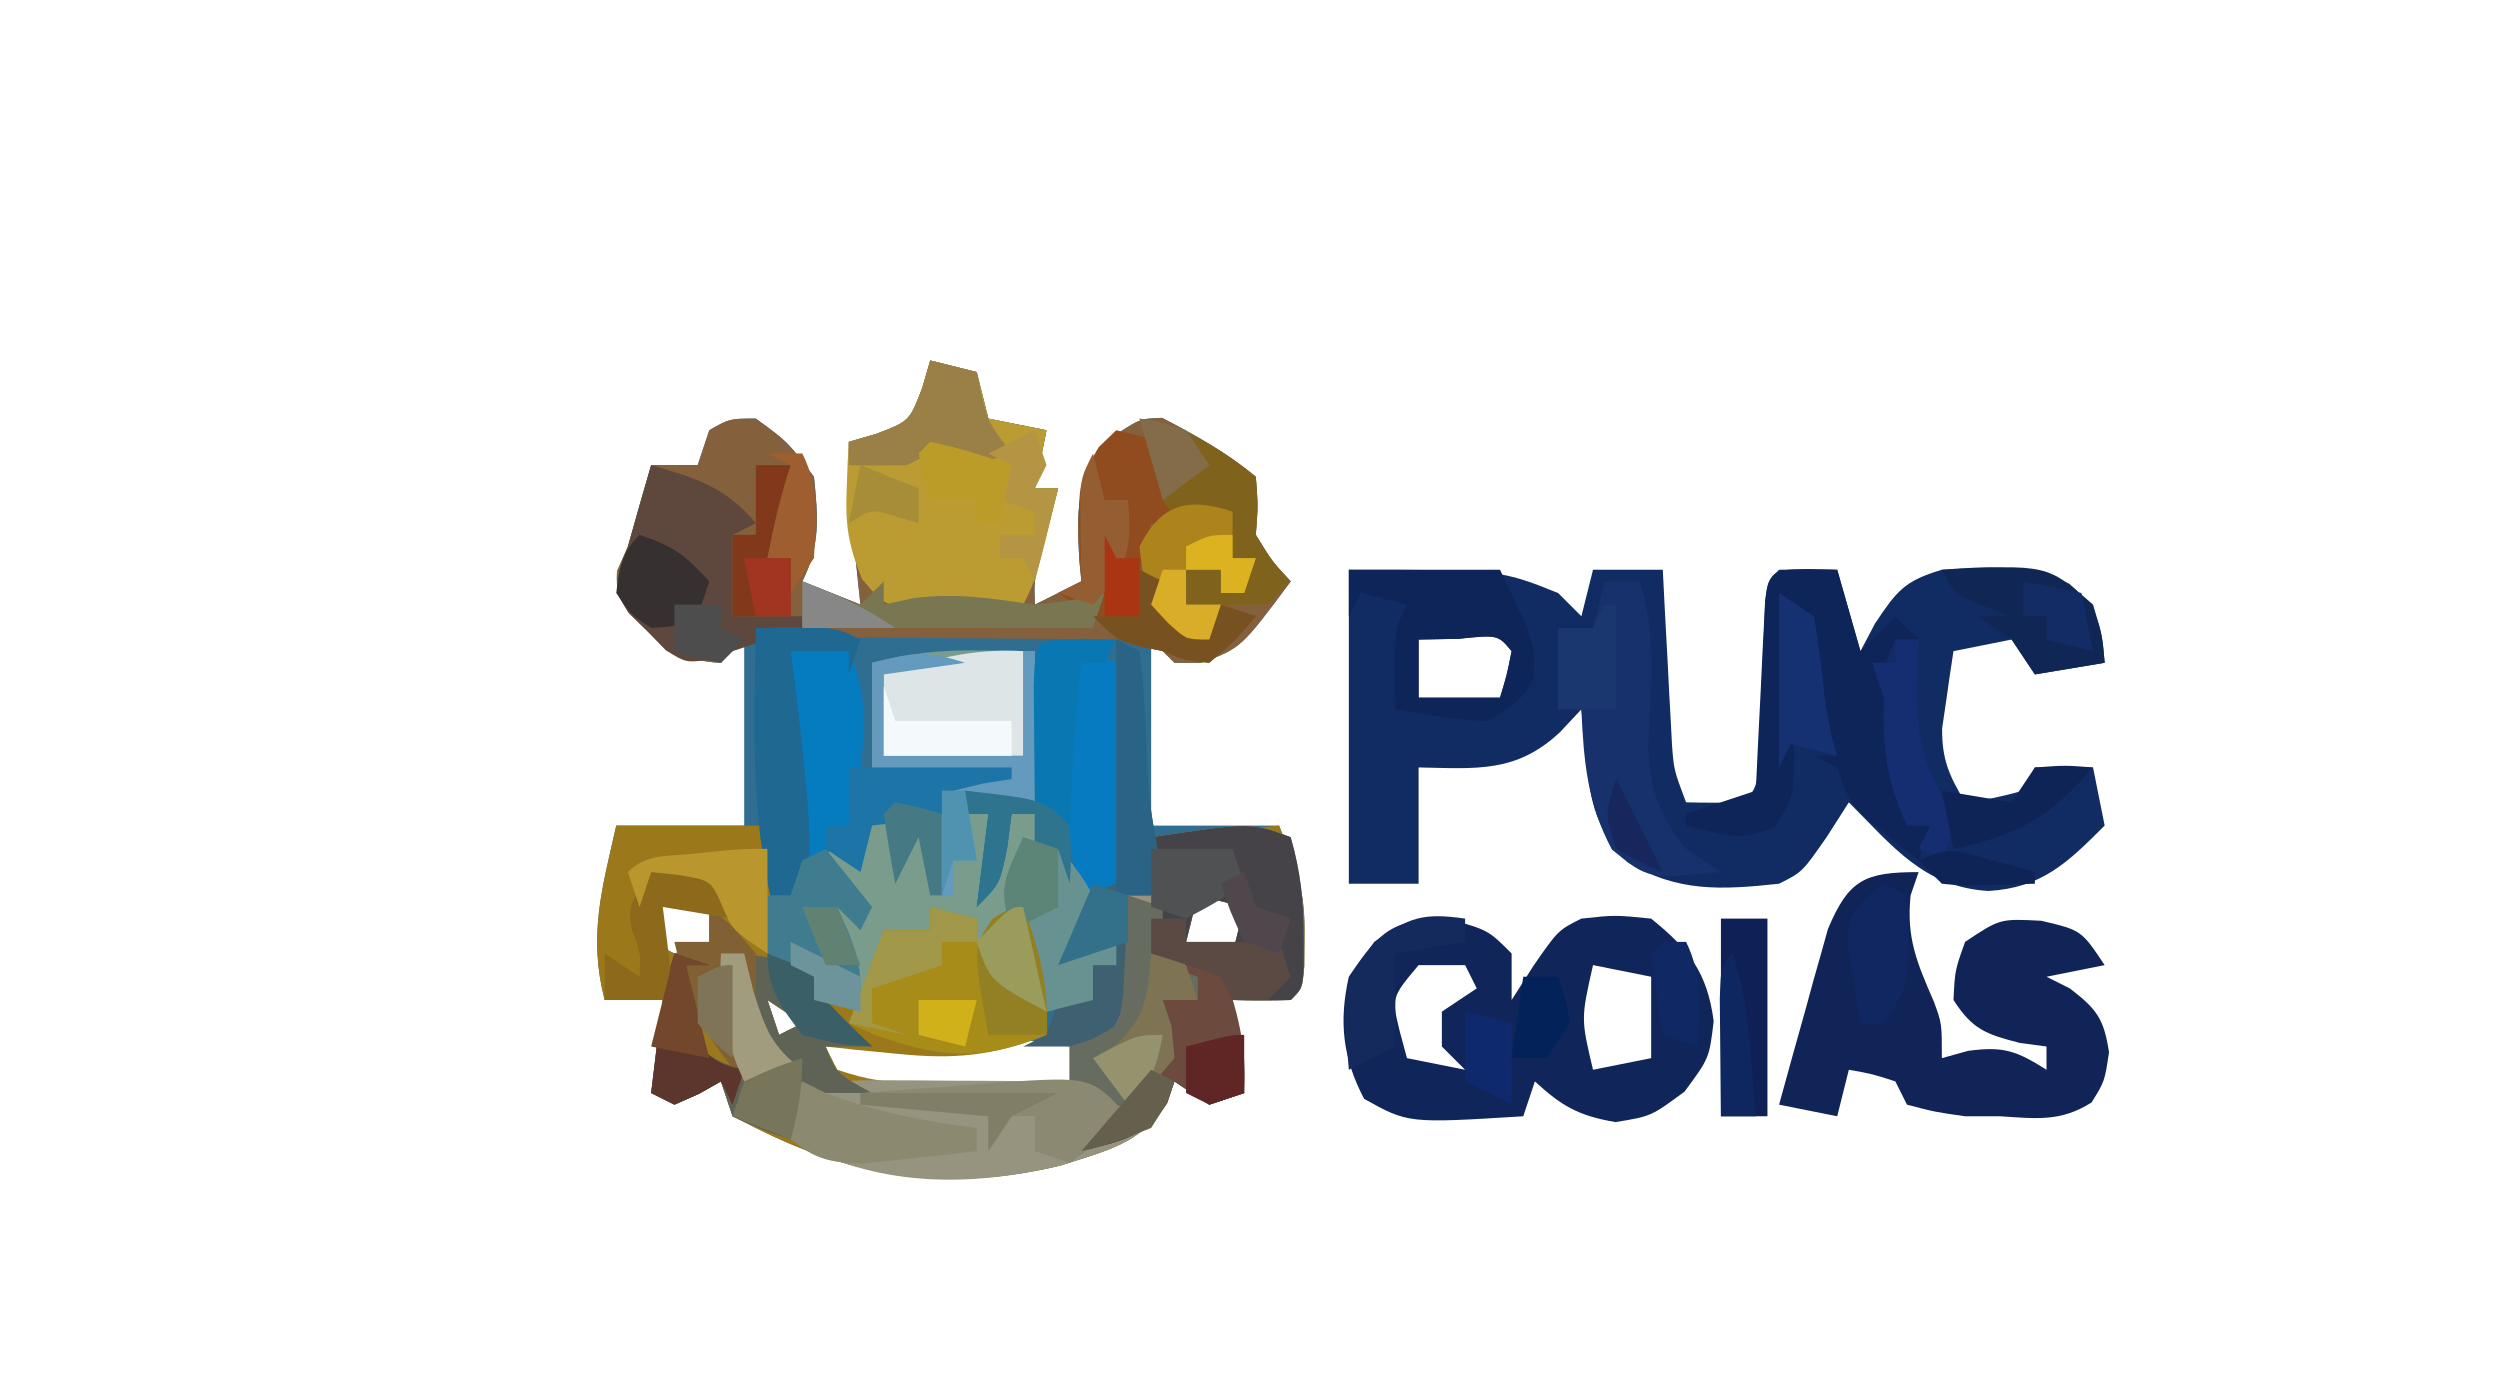 <?xml version="1.0" encoding="UTF-8"?>
<svg version="1.1" xmlns="http://www.w3.org/2000/svg" width="215" height="119">
<path d="M0 0 C1.32 0.33 2.64 0.66 4 1 C4.495 2.98 4.495 2.98 5 5 C7.475 5.495 7.475 5.495 10 6 C9.67 7.65 9.34 9.3 9 11 C9.66 11 10.32 11 11 11 C10.856 11.554 10.711 12.109 10.562 12.68 C10.284 13.766 10.284 13.766 10 14.875 C9.722 15.954 9.722 15.954 9.438 17.055 C8.927 18.993 8.927 18.993 9 21 C10.32 20.34 11.64 19.68 13 19 C12.942 18.408 12.884 17.817 12.824 17.207 C12.567 12.698 12.529 10.655 15.25 6.875 C18 5 18 5 19.938 4.938 C22.882 6.455 25.424 7.893 28 10 C28.188 12.5 28.188 12.5 28 15 C29.4 17.285 29.4 17.285 31 19 C26.736 24.726 26.736 24.726 23.312 26 C22.549 26 21.786 26 21 26 C20.34 25.34 19.68 24.68 19 24 C19 29.28 19 34.56 19 40 C22.63 40 26.26 40 30 40 C31.644 44.11 32.263 45.665 32.188 49.75 C32.181 50.529 32.175 51.307 32.168 52.109 C32 54 32 54 31 55 C29.334 55.041 27.666 55.043 26 55 C26.495 58.96 26.495 58.96 27 63 C26.01 63.33 25.02 63.66 24 64 C23.01 63.34 22.02 62.68 21 62 C20.769 62.614 20.539 63.227 20.301 63.859 C18.149 67.401 15.009 67.979 11.203 69.234 C1.734 71.498 -6.382 70.353 -15 66 C-15.66 65.67 -16.32 65.34 -17 65 C-17.33 64.01 -17.66 63.02 -18 62 C-18.619 62.351 -19.238 62.701 -19.875 63.062 C-20.576 63.372 -21.277 63.681 -22 64 C-22.66 63.67 -23.32 63.34 -24 63 C-23.67 60.36 -23.34 57.72 -23 55 C-24.65 55 -26.3 55 -28 55 C-29.416 49.505 -28.24 45.469 -27 40 C-23.37 40 -19.74 40 -16 40 C-16 34.72 -16 29.44 -16 24 C-16.66 24.66 -17.32 25.32 -18 26 C-21.144 25.892 -22.352 24.711 -24.812 22.688 C-27 20 -27 20 -26.938 18.125 C-26.628 17.424 -26.319 16.723 -26 16 C-25.649 14.762 -25.299 13.525 -24.938 12.25 C-24.628 11.178 -24.319 10.105 -24 9 C-22.68 9 -21.36 9 -20 9 C-19.67 8.01 -19.34 7.02 -19 6 C-17.25 5 -17.25 5 -15 5 C-12.25 7 -12.25 7 -10 10 C-9.648 13.461 -9.431 15.861 -11 19 C-9.35 19.66 -7.7 20.32 -6 21 C-6.072 20.325 -6.144 19.649 -6.219 18.953 C-6.312 18.061 -6.404 17.169 -6.5 16.25 C-6.593 15.368 -6.686 14.487 -6.781 13.578 C-7 11 -7 11 -7 7 C-5.824 6.66 -5.824 6.66 -4.625 6.312 C-1.781 5.219 -1.781 5.219 -0.688 2.375 C-0.461 1.591 -0.234 0.807 0 0 Z M-16 12 C-15 14 -15 14 -15 14 Z M-23 46 C-23.33 47.32 -23.66 48.64 -24 50 C-23.01 50.495 -23.01 50.495 -22 51 C-21.01 50.67 -20.02 50.34 -19 50 C-19 48.68 -19 47.36 -19 46 C-20.32 46 -21.64 46 -23 46 Z M23 46 C22.67 47.32 22.34 48.64 22 50 C23.32 50.33 24.64 50.66 26 51 C26.33 49.68 26.66 48.36 27 47 C25.68 46.67 24.36 46.34 23 46 Z M-14 55 C-13.67 55.99 -13.34 56.98 -13 58 C-12.34 57.67 -11.68 57.34 -11 57 C-11.99 56.34 -12.98 55.68 -14 55 Z M-20 57 C-19 59 -19 59 -19 59 Z M22 57 C23 59 23 59 23 59 Z M-10 58 C-9.209 60 -9.209 60 -8 62 C-4.655 63.115 -2.082 63.133 1.438 63.125 C2.571 63.128 3.704 63.13 4.871 63.133 C7.452 63.023 9.549 62.759 12 62 C12 61.01 12 60.02 12 59 C7.599 58.223 4.337 58.087 0 59 C-1.674 58.707 -3.342 58.373 -5 58 C-6.666 57.963 -8.334 57.952 -10 58 Z " fill="#306E91" transform="translate(80,31)"/>
<path d="M0 0 C13 0 13 0 18 2 C18.66 2.66 19.32 3.32 20 4 C20.33 2.68 20.66 1.36 21 0 C22.98 0 24.96 0 27 0 C27.061 1.192 27.121 2.385 27.184 3.613 C27.268 5.18 27.353 6.746 27.438 8.312 C27.477 9.098 27.516 9.884 27.557 10.693 C27.599 11.451 27.64 12.208 27.684 12.988 C27.72 13.685 27.757 14.381 27.795 15.099 C27.956 17.222 27.956 17.222 29 20 C30.666 20.043 32.334 20.041 34 20 C35.511 18.489 35.195 17.106 35.281 15 C35.319 14.196 35.356 13.391 35.395 12.562 C35.429 11.717 35.464 10.871 35.5 10 C35.569 8.333 35.641 6.666 35.719 5 C35.749 4.258 35.779 3.515 35.811 2.75 C36 1 36 1 37 0 C38.666 -0.041 40.334 -0.043 42 0 C42.66 2.31 43.32 4.62 44 7 C44.619 5.824 44.619 5.824 45.25 4.625 C47.138 1.793 47.79 0.954 51 0 C55.304 -0.342 57.948 -0.425 61.938 1.188 C64.433 3.38 64.736 4.743 65 8 C63.02 8.33 61.04 8.66 59 9 C58.34 8.01 57.68 7.02 57 6 C55.35 6.33 53.7 6.66 52 7 C51.776 8.414 51.572 9.832 51.375 11.25 C51.259 12.039 51.143 12.828 51.023 13.641 C50.997 16.322 51.634 17.727 53 20 C55.473 19.656 55.473 19.656 58 19 C58.33 18.34 58.66 17.68 59 17 C60.65 17 62.3 17 64 17 C64.495 19.475 64.495 19.475 65 22 C61.821 25.179 59.603 27.359 55 27.625 C49.449 27.285 46.772 23.772 43 20 C42.381 20.969 41.763 21.939 41.125 22.938 C39 26 39 26 37 27 C32.08 27.531 28.227 27.751 23.938 25.125 C21.241 22.167 20.827 20.274 20.438 16.375 C20.354 15.558 20.27 14.74 20.184 13.898 C20.123 13.272 20.062 12.645 20 12 C19.402 12.639 18.804 13.279 18.188 13.938 C14.408 17.501 10.981 17.094 6 17 C6 20.3 6 23.6 6 27 C4.02 27 2.04 27 0 27 C0 18.09 0 9.18 0 0 Z M6 6 C6 7.65 6 9.3 6 11 C8.31 11 10.62 11 13 11 C13.591 9.054 13.591 9.054 14 7 C12.816 5.584 12.816 5.584 9.438 5.938 C7.736 5.968 7.736 5.968 6 6 Z " fill="#112B63" transform="translate(116,49)"/>
<path d="M0 0 C4.29 0 8.58 0 13 0 C13.13 2.799 13.26 5.599 13.391 8.398 C13.722 11.153 13.722 11.153 16.047 12.352 C16.691 12.566 17.336 12.78 18 13 C18 13.66 18 14.32 18 15 C18.99 15.33 19.98 15.66 21 16 C21.217 15.103 21.217 15.103 21.438 14.188 C21.887 12.438 22.429 10.713 23 9 C24.32 9 25.64 9 27 9 C27 8.34 27 7.68 27 7 C28.32 7.33 29.64 7.66 31 8 C31 8.66 31 9.32 31 10 C32.32 9.01 33.64 8.02 35 7 C36.423 10.823 37.24 13.913 37 18 C32.408 19.829 29.026 20.125 24.125 19.625 C22.973 19.514 21.82 19.403 20.633 19.289 C19.764 19.194 18.895 19.098 18 19 C18.33 19.66 18.66 20.32 19 21 C21.707 21.902 23.238 22.119 26.012 22.098 C26.769 22.094 27.526 22.091 28.307 22.088 C29.092 22.08 29.878 22.071 30.688 22.062 C31.485 22.058 32.282 22.053 33.104 22.049 C35.069 22.037 37.035 22.019 39 22 C39 21.01 39 20.02 39 19 C39.645 18.786 40.289 18.572 40.953 18.352 C43.278 17.153 43.278 17.153 43.609 14.398 C43.656 13.401 43.702 12.403 43.75 11.375 C43.835 9.871 43.835 9.871 43.922 8.336 C43.961 7.18 43.961 7.18 44 6 C44.66 6 45.32 6 46 6 C46 4.35 46 2.7 46 1 C49.63 0.67 53.26 0.34 57 0 C58.644 4.11 59.263 5.665 59.188 9.75 C59.181 10.529 59.175 11.307 59.168 12.109 C59 14 59 14 58 15 C56.334 15.041 54.666 15.043 53 15 C53.495 18.96 53.495 18.96 54 23 C53.01 23.33 52.02 23.66 51 24 C50.01 23.34 49.02 22.68 48 22 C47.769 22.614 47.539 23.227 47.301 23.859 C45.149 27.401 42.009 27.979 38.203 29.234 C28.734 31.498 20.618 30.353 12 26 C11.34 25.67 10.68 25.34 10 25 C9.67 24.01 9.34 23.02 9 22 C8.381 22.351 7.763 22.701 7.125 23.062 C6.073 23.527 6.073 23.527 5 24 C4.34 23.67 3.68 23.34 3 23 C3.33 20.36 3.66 17.72 4 15 C2.35 15 0.7 15 -1 15 C-2.416 9.505 -1.24 5.469 0 0 Z M4 6 C3.67 7.32 3.34 8.64 3 10 C3.99 10.495 3.99 10.495 5 11 C5.99 10.67 6.98 10.34 8 10 C8 8.68 8 7.36 8 6 C6.68 6 5.36 6 4 6 Z M50 6 C49.67 7.32 49.34 8.64 49 10 C50.32 10.33 51.64 10.66 53 11 C53.33 9.68 53.66 8.36 54 7 C52.68 6.67 51.36 6.34 50 6 Z M13 15 C13.33 15.99 13.66 16.98 14 18 C14.66 17.67 15.32 17.34 16 17 C15.01 16.34 14.02 15.68 13 15 Z M7 17 C8 19 8 19 8 19 Z M49 17 C50 19 50 19 50 19 Z " fill="#9B791B" transform="translate(53,71)"/>
<path d="M0 0 C1.32 0.33 2.64 0.66 4 1 C4.33 2.32 4.66 3.64 5 5 C7.475 5.495 7.475 5.495 10 6 C9.67 7.65 9.34 9.3 9 11 C9.66 11 10.32 11 11 11 C10.856 11.554 10.711 12.109 10.562 12.68 C10.284 13.766 10.284 13.766 10 14.875 C9.722 15.954 9.722 15.954 9.438 17.055 C8.927 18.993 8.927 18.993 9 21 C10.32 20.34 11.64 19.68 13 19 C12.942 18.408 12.884 17.817 12.824 17.207 C12.567 12.698 12.529 10.655 15.25 6.875 C18 5 18 5 19.938 4.938 C22.882 6.455 25.424 7.893 28 10 C28.188 12.5 28.188 12.5 28 15 C29.4 17.285 29.4 17.285 31 19 C26.736 24.726 26.736 24.726 23.312 26 C22.549 26 21.786 26 21 26 C20.34 25.34 19.68 24.68 19 24 C18.01 24 17.02 24 16 24 C14.929 23.99 13.857 23.979 12.754 23.968 C9.24 23.934 5.726 23.909 2.212 23.89 C0.694 23.88 -0.824 23.866 -2.342 23.849 C-4.531 23.825 -6.721 23.814 -8.91 23.805 C-10.221 23.794 -11.532 23.784 -12.883 23.773 C-16.102 23.666 -16.102 23.666 -18 26 C-21.144 25.892 -22.352 24.711 -24.812 22.688 C-27 20 -27 20 -26.938 18.125 C-26.628 17.424 -26.319 16.723 -26 16 C-25.649 14.762 -25.299 13.525 -24.938 12.25 C-24.473 10.641 -24.473 10.641 -24 9 C-22.68 9 -21.36 9 -20 9 C-19.67 8.01 -19.34 7.02 -19 6 C-17.25 5 -17.25 5 -15 5 C-12.25 7 -12.25 7 -10 10 C-9.648 13.461 -9.431 15.861 -11 19 C-9.35 19.66 -7.7 20.32 -6 21 C-6.072 20.325 -6.144 19.649 -6.219 18.953 C-6.312 18.061 -6.404 17.169 -6.5 16.25 C-6.593 15.368 -6.686 14.487 -6.781 13.578 C-7 11 -7 11 -7 7 C-5.824 6.66 -5.824 6.66 -4.625 6.312 C-1.781 5.219 -1.781 5.219 -0.688 2.375 C-0.461 1.591 -0.234 0.807 0 0 Z M-16 12 C-15 14 -15 14 -15 14 Z " fill="#84603D" transform="translate(80,31)"/>
<path d="M0 0 C0.854 2.961 1.135 5.609 1.125 8.688 C1.129 9.869 1.129 9.869 1.133 11.074 C1 13 1 13 0 14 C-1.666 14.041 -3.334 14.043 -5 14 C-4.505 17.96 -4.505 17.96 -4 22 C-4.99 22.33 -5.98 22.66 -7 23 C-7.99 22.34 -8.98 21.68 -10 21 C-10.231 21.614 -10.461 22.227 -10.699 22.859 C-12.849 26.398 -15.986 26.975 -19.785 28.238 C-27.863 30.152 -35.686 30.082 -43 26 C-43 24.68 -43 23.36 -43 22 C-40.059 21.02 -38.175 20.884 -35.113 20.902 C-34.175 20.906 -33.238 20.909 -32.271 20.912 C-31.295 20.92 -30.319 20.929 -29.312 20.938 C-28.324 20.942 -27.336 20.947 -26.318 20.951 C-23.879 20.963 -21.439 20.979 -19 21 C-19 20.01 -19 19.02 -19 18 C-18.355 17.786 -17.711 17.572 -17.047 17.352 C-14.722 16.153 -14.722 16.153 -14.391 13.398 C-14.321 11.902 -14.321 11.902 -14.25 10.375 C-14.193 9.372 -14.137 8.369 -14.078 7.336 C-14.052 6.565 -14.027 5.794 -14 5 C-13.34 5 -12.68 5 -12 5 C-12 3.35 -12 1.7 -12 0 C-3.429 -1.286 -3.429 -1.286 0 0 Z M-8 5 C-8.33 6.32 -8.66 7.64 -9 9 C-7.68 9.33 -6.36 9.66 -5 10 C-4.67 8.68 -4.34 7.36 -4 6 C-5.32 5.67 -6.64 5.34 -8 5 Z M-9 16 C-8 18 -8 18 -8 18 Z " fill="#96947E" transform="translate(111,72)"/>
<path d="M0 0 C1.567 0.021 3.135 0.041 4.75 0.062 C4.75 4.353 4.75 8.643 4.75 13.062 C1.78 12.568 1.78 12.568 -1.25 12.062 C-1.25 12.723 -1.25 13.383 -1.25 14.062 C-0.59 14.062 0.07 14.062 0.75 14.062 C0.75 16.043 0.75 18.023 0.75 20.062 C1.41 18.082 2.07 16.102 2.75 14.062 C3.41 14.062 4.07 14.062 4.75 14.062 C4.75 15.053 4.75 16.043 4.75 17.062 C5.41 17.062 6.07 17.062 6.75 17.062 C8.438 18.812 8.438 18.812 9.75 21.062 C9.438 23.312 9.438 23.312 8.75 25.062 C9.74 25.062 10.73 25.062 11.75 25.062 C11.75 25.723 11.75 26.383 11.75 27.062 C11.09 27.062 10.43 27.062 9.75 27.062 C9.75 28.052 9.75 29.043 9.75 30.062 C8.43 30.392 7.11 30.723 5.75 31.062 C4.265 27.598 4.265 27.598 2.75 24.062 C1.76 24.392 0.77 24.723 -0.25 25.062 C-0.58 24.402 -0.91 23.742 -1.25 23.062 C-2.24 22.733 -3.23 22.402 -4.25 22.062 C-4.25 22.723 -4.25 23.383 -4.25 24.062 C-5.57 24.062 -6.89 24.062 -8.25 24.062 C-8.467 24.96 -8.467 24.96 -8.688 25.875 C-9.137 27.624 -9.679 29.349 -10.25 31.062 C-11.57 30.733 -12.89 30.402 -14.25 30.062 C-14.25 29.402 -14.25 28.742 -14.25 28.062 C-15.57 27.402 -16.89 26.742 -18.25 26.062 C-18.25 24.413 -18.25 22.762 -18.25 21.062 C-17.59 21.062 -16.93 21.062 -16.25 21.062 C-15.92 20.073 -15.59 19.082 -15.25 18.062 C-13.25 17.312 -13.25 17.312 -11.25 17.062 C-10.92 17.392 -10.59 17.723 -10.25 18.062 C-10.25 16.742 -10.25 15.422 -10.25 14.062 C-7.24 13.128 -6.383 13.018 -3.25 14.062 C-2.92 13.072 -2.59 12.082 -2.25 11.062 C-4.56 10.732 -6.87 10.402 -9.25 10.062 C-9.25 7.093 -9.25 4.122 -9.25 1.062 C-5.841 0.21 -3.446 -0.045 0 0 Z " fill="#799C8C" transform="translate(84.25,55.938)"/>
<path d="M0 0 C3.312 0.938 3.312 0.938 5.312 2.938 C5.312 4.258 5.312 5.577 5.312 6.938 C6.241 5.483 6.241 5.483 7.188 4 C9.312 0.938 9.312 0.938 11.312 -0.062 C14.188 -0.375 14.188 -0.375 17.312 -0.062 C20.583 2.589 22.129 4.559 22.688 8.75 C22.312 11.938 22.312 11.938 20.188 14.812 C17.312 16.938 17.312 16.938 14.25 17.438 C11.092 16.9 9.641 16.087 7.312 13.938 C6.982 14.928 6.652 15.918 6.312 16.938 C-3.587 17.552 -3.587 17.552 -7.375 15.438 C-9.228 11.908 -9.552 8.775 -8.688 4.938 C-5.989 0.931 -4.885 -0.083 0 0 Z M-2.688 3.938 C-5.021 6.719 -5.021 6.719 -4.312 9.625 C-4.106 10.388 -3.9 11.151 -3.688 11.938 C-2.038 12.268 -0.388 12.598 1.312 12.938 C0.652 12.277 -0.007 11.617 -0.688 10.938 C-0.688 9.947 -0.688 8.957 -0.688 7.938 C0.302 7.277 1.292 6.617 2.312 5.938 C1.982 5.277 1.653 4.617 1.312 3.938 C-0.007 3.938 -1.327 3.938 -2.688 3.938 Z M12.312 3.938 C11.27 8.553 11.27 8.553 12.312 12.938 C13.963 12.607 15.613 12.277 17.312 11.938 C17.312 9.627 17.312 7.317 17.312 4.938 C15.662 4.607 14.012 4.277 12.312 3.938 Z " fill="#102559" transform="translate(124.688,79.062)"/>
<path d="M0 0 C-0.227 0.66 -0.454 1.32 -0.688 2 C-1.07 5.668 -0.135 7.805 1.309 11.133 C2 13 2 13 2 16 C2.743 15.794 3.485 15.588 4.25 15.375 C7.323 14.956 8.428 15.381 11 17 C11 16.34 11 15.68 11 15 C10.237 14.897 9.474 14.794 8.688 14.688 C5.779 13.943 4.62 13.52 3 11 C3.125 8.438 3.125 8.438 4 6 C7 4 7 4 10.562 4.188 C14 5 14 5 16 8 C14.35 8.33 12.7 8.66 11 9 C11.66 9.33 12.32 9.66 13 10 C15.303 11.772 15.937 12.582 16.375 15.5 C16 18 16 18 14.875 19.812 C12.203 21.505 10.106 21.194 7 21 C6.01 21 5.02 21 4 21 C1.375 20.625 1.375 20.625 -1 20 C-1.33 19.34 -1.66 18.68 -2 18 C-4.025 17.348 -4.025 17.348 -6 17 C-6.33 18.32 -6.66 19.64 -7 21 C-8.65 20.67 -10.3 20.34 -12 20 C-11.241 17.225 -10.469 14.456 -9.688 11.688 C-9.474 10.902 -9.261 10.116 -9.041 9.307 C-8.825 8.549 -8.609 7.792 -8.387 7.012 C-8.193 6.315 -7.999 5.619 -7.8 4.901 C-6.01 0.647 -4.654 0 0 0 Z M-4 12 C-3 14 -3 14 -3 14 Z " fill="#102458" transform="translate(165,75)"/>
<path d="M0 0 C1.32 0.33 2.64 0.66 4 1 C4.33 2.32 4.66 3.64 5 5 C6.65 5.33 8.3 5.66 10 6 C9.67 7.65 9.34 9.3 9 11 C9.66 11 10.32 11 11 11 C9.125 18.75 9.125 18.75 8 21 C6.064 21.135 4.126 21.232 2.188 21.312 C0.569 21.4 0.569 21.4 -1.082 21.488 C-4 21 -4 21 -5.875 18.781 C-7.012 15.97 -7.322 14.189 -7.188 11.188 C-7.16 10.397 -7.133 9.607 -7.105 8.793 C-7.071 8.201 -7.036 7.61 -7 7 C-5.824 6.66 -5.824 6.66 -4.625 6.312 C-1.781 5.219 -1.781 5.219 -0.688 2.375 C-0.461 1.591 -0.234 0.807 0 0 Z " fill="#BB9C33" transform="translate(80,31)"/>
<path d="M0 0 C0.854 2.961 1.135 5.609 1.125 8.688 C1.129 9.869 1.129 9.869 1.133 11.074 C1 13 1 13 0 14 C-1.666 14.041 -3.334 14.043 -5 14 C-4.67 16.64 -4.34 19.28 -4 22 C-4.99 22.33 -5.98 22.66 -7 23 C-7.99 22.34 -8.98 21.68 -10 21 C-10.206 21.619 -10.412 22.238 -10.625 22.875 C-12.548 25.847 -14.666 26.13 -18 27 C-17.578 26.541 -17.157 26.082 -16.723 25.609 C-15.901 24.689 -15.901 24.689 -15.062 23.75 C-14.517 23.147 -13.972 22.543 -13.41 21.922 C-11.509 19.331 -11 17.181 -11 14 C-10.01 14 -9.02 14 -8 14 C-8 13.34 -8 12.68 -8 12 C-8.99 11.67 -9.98 11.34 -11 11 C-11.879 7.266 -12.089 3.832 -12 0 C-3.429 -1.286 -3.429 -1.286 0 0 Z M-8 5 C-8.33 6.32 -8.66 7.64 -9 9 C-7.68 9.33 -6.36 9.66 -5 10 C-4.67 8.68 -4.34 7.36 -4 6 C-5.32 5.67 -6.64 5.34 -8 5 Z M-9 16 C-8 18 -8 18 -8 18 Z " fill="#454347" transform="translate(111,72)"/>
<path d="M0 0 C1.32 0.33 2.64 0.66 4 1 C4 1.66 4 2.32 4 3 C5.32 2.01 6.64 1.02 8 0 C9.423 3.823 10.24 6.913 10 11 C4.349 13.287 0.783 13.029 -4.875 10.938 C-5.576 10.628 -6.277 10.319 -7 10 C-6.01 7.36 -5.02 4.72 -4 2 C-2.68 2 -1.36 2 0 2 C0 1.34 0 0.68 0 0 Z " fill="#A78C19" transform="translate(80,78)"/>
<path d="M0 0 C1.207 0.031 1.207 0.031 2.438 0.062 C3.098 2.373 3.757 4.683 4.438 7.062 C5.428 6.072 6.418 5.082 7.438 4.062 C8.098 4.723 8.758 5.383 9.438 6.062 C8.777 6.062 8.117 6.062 7.438 6.062 C6.104 9.062 6.104 9.062 7.438 12.062 C7.658 13.788 7.843 15.518 8 17.25 C8.126 18.602 8.126 18.602 8.254 19.98 C8.314 20.668 8.375 21.355 8.438 22.062 C9.098 22.062 9.758 22.062 10.438 22.062 C10.107 23.052 9.777 24.043 9.438 25.062 C3.562 20.438 3.562 20.438 2.438 17.062 C1.778 16.733 1.117 16.402 0.438 16.062 C1.097 16.062 1.758 16.062 2.438 16.062 C1.778 15.072 1.117 14.082 0.438 13.062 C-0.102 10.402 -0.296 7.77 -0.562 5.062 C-0.892 5.062 -1.222 5.062 -1.562 5.062 C-1.528 6.111 -1.493 7.159 -1.457 8.238 C-1.429 9.617 -1.402 10.996 -1.375 12.375 C-1.337 13.41 -1.337 13.41 -1.299 14.467 C-1.225 19.548 -1.225 19.548 -2.875 22.062 C-5.537 23.64 -7.673 22.769 -10.562 22.062 C-10.562 21.733 -10.562 21.402 -10.562 21.062 C-8.582 20.402 -6.603 19.742 -4.562 19.062 C-4.502 17.775 -4.441 16.487 -4.379 15.16 C-4.295 13.482 -4.21 11.803 -4.125 10.125 C-4.066 8.85 -4.066 8.85 -4.006 7.549 C-3.964 6.74 -3.922 5.931 -3.879 5.098 C-3.824 3.974 -3.824 3.974 -3.768 2.828 C-3.434 -0.043 -2.919 0.071 0 0 Z " fill="#0D2559" transform="translate(155.562,48.938)"/>
<path d="M0 0 C4.023 0.875 6.785 2.37 10 5 C10.188 7.5 10.188 7.5 10 10 C11.4 12.285 11.4 12.285 13 14 C12.34 14.66 11.68 15.32 11 16 C9.68 16 8.36 16 7 16 C6.67 16.99 6.34 17.98 6 19 C4 19 4 19 2.438 17.812 C0.622 15.523 0.218 13.901 0 11 C0.66 10.01 1.32 9.02 2 8 C1.811 5.916 1.811 5.916 1.125 3.812 C0.754 2.554 0.383 1.296 0 0 Z " fill="#7F631C" transform="translate(98,36)"/>
<path d="M0 0 C3.775 1.091 6.47 1.908 9 5 C8.01 5.495 8.01 5.495 7 6 C7 8.31 7 10.62 7 13 C8.98 13 10.96 13 13 13 C13 13.33 13 13.66 13 14 C11.005 14.68 9.004 15.345 7 16 C6.012 16.364 6.012 16.364 5.004 16.734 C3 17 3 17 1.262 15.926 C0.742 15.393 0.223 14.861 -0.312 14.312 C-0.845 13.793 -1.377 13.274 -1.926 12.738 C-3 11 -3 11 -2.734 9.027 C-2.371 8.024 -2.371 8.024 -2 7 C-1.649 5.763 -1.299 4.525 -0.938 3.25 C-0.473 1.641 -0.473 1.641 0 0 Z " fill="#5E473C" transform="translate(56,40)"/>
<path d="M0 0 C0.99 0.33 1.98 0.66 3 1 C2.34 1 1.68 1 1 1 C1.181 4.438 1.181 4.438 2 8 C4.823 10.239 6.279 10 10 10 C9.34 9.464 8.68 8.928 8 8.375 C6 6 6 6 5.75 2.75 C5.832 1.843 5.915 0.935 6 0 C8.97 0.495 8.97 0.495 12 1 C12.33 1.99 12.66 2.98 13 4 C14.294 5.372 15.623 6.712 17 8 C15.68 8 14.36 8 13 8 C13.959 10.331 13.959 10.331 17 12 C15.02 12 13.04 12 11 12 C10.67 13.32 10.34 14.64 10 16 C7.562 15.188 7.562 15.188 5 14 C4.67 13.01 4.34 12.02 4 11 C3.381 11.351 2.763 11.701 2.125 12.062 C1.424 12.372 0.723 12.681 0 13 C-0.66 12.67 -1.32 12.34 -2 12 C-1 3.429 -1 3.429 0 0 Z M8 4 C8.33 4.99 8.66 5.98 9 7 C9.66 6.67 10.32 6.34 11 6 C10.01 5.34 9.02 4.68 8 4 Z " fill="#5E6356" transform="translate(58,82)"/>
<path d="M0 0 C0.99 0 1.98 0 3 0 C4.564 4.691 3.907 9.43 3.742 14.336 C4.015 18.217 4.629 19.967 7 23 C7.99 23.66 8.98 24.32 10 25 C3.738 25.602 3.738 25.602 0.625 23.062 C-1.494 19.069 -1.805 15.467 -2 11 C-2.66 11 -3.32 11 -4 11 C-4 8.69 -4 6.38 -4 4 C-3.01 4 -2.02 4 -1 4 C-0.67 2.68 -0.34 1.36 0 0 Z " fill="#16316B" transform="translate(138,50)"/>
<path d="M0 0 C1.32 0.33 2.64 0.66 4 1 C3.959 1.784 3.917 2.567 3.875 3.375 C3.713 6.161 3.713 6.161 6 8 C5.01 8 4.02 8 3 8 C2.67 9.32 2.34 10.64 2 12 C2.66 12.33 3.32 12.66 4 13 C3.67 13.66 3.34 14.32 3 15 C3.99 15.33 4.98 15.66 6 16 C6 16.66 6 17.32 6 18 C6.99 17.01 7.98 16.02 9 15 C9.99 15.33 10.98 15.66 12 16 C10.25 18.062 10.25 18.062 8 20 C6 19.812 6 19.812 4 19 C3.299 18.856 2.598 18.711 1.875 18.562 C0 18 0 18 -2 16 C-2.99 15.34 -3.98 14.68 -5 14 C-4.34 13.67 -3.68 13.34 -3 13 C-3.035 12.397 -3.07 11.793 -3.105 11.172 C-3.329 4.563 -3.329 4.563 -1.5 1.438 C-0.757 0.726 -0.757 0.726 0 0 Z " fill="#904C1E" transform="translate(96,37)"/>
<path d="M0 0 C0.66 0.33 1.32 0.66 2 1 C2.288 3.465 2.468 5.839 2.562 8.312 C2.737 13.376 2.737 13.376 3.59 18.355 C4 20 4 20 3 22 C2.34 22 1.68 22 1 22 C1.227 22.846 1.454 23.691 1.688 24.562 C2.091 29.006 0.973 31.054 -1 35 C-3.31 35 -5.62 35 -8 35 C-7.01 34.505 -7.01 34.505 -6 34 C-5.67 33.01 -5.34 32.02 -5 31 C-4.01 31 -3.02 31 -2 31 C-2 30.01 -2 29.02 -2 28 C-1.34 28 -0.68 28 0 28 C0 27.34 0 26.68 0 26 C-1.65 26.66 -3.3 27.32 -5 28 C-4.01 25.69 -3.02 23.38 -2 21 C-1.34 21 -0.68 21 0 21 C0 14.07 0 7.14 0 0 Z " fill="#3F6070" transform="translate(96,55)"/>
<path d="M0 0 C0 2.97 0 5.94 0 9 C-3.96 9 -7.92 9 -12 9 C-12 6.69 -12 4.38 -12 2 C-7.88 0.708 -4.332 -0.263 0 0 Z " fill="#DEE5E6" transform="translate(88,56)"/>
<path d="M0 0 C4.29 0 8.58 0 13 0 C16.037 6.317 16.037 6.317 15.875 9.312 C15 11 15 11 12 13 C9.26 12.969 6.716 12.445 4 12 C3.875 5.25 3.875 5.25 5 3 C3.68 2.67 2.36 2.34 1 2 C0.67 2.66 0.34 3.32 0 4 C0 2.68 0 1.36 0 0 Z M6 6 C6 7.65 6 9.3 6 11 C8.31 11 10.62 11 13 11 C13.591 9.054 13.591 9.054 14 7 C12.816 5.584 12.816 5.584 9.438 5.938 C7.736 5.968 7.736 5.968 6 6 Z " fill="#0E2559" transform="translate(116,49)"/>
<path d="M0 0 C1.65 0 3.3 0 5 0 C7.192 4.384 6.158 10.369 5 15 C4.34 15 3.68 15 3 15 C3 15.99 3 16.98 3 18 C2.01 18.33 1.02 18.66 0 19 C0 12.73 0 6.46 0 0 Z " fill="#057BC0" transform="translate(68,56)"/>
<path d="M0 0 C-2.31 0.33 -4.62 0.66 -7 1 C-7 3.31 -7 5.62 -7 8 C-3.04 8 0.92 8 5 8 C5 5.03 5 2.06 5 -1 C5.33 -1 5.66 -1 6 -1 C6 3.29 6 7.58 6 12 C3.03 11.505 3.03 11.505 0 11 C0.33 12.98 0.66 14.96 1 17 C0.34 17 -0.32 17 -1 17 C-1 17.99 -1 18.98 -1 20 C-1.66 20 -2.32 20 -3 20 C-3.33 18.35 -3.66 16.7 -4 15 C-4.66 16.32 -5.32 17.64 -6 19 C-6.33 17.02 -6.66 15.04 -7 13 C-6.34 12.67 -5.68 12.34 -5 12 C-4.01 12.33 -3.02 12.66 -2 13 C-1.67 12.01 -1.34 11.02 -1 10 C-3.31 9.67 -5.62 9.34 -8 9 C-8 6.03 -8 3.06 -8 0 C-4.298 -0.925 -3.365 -1.082 0 0 Z " fill="#639ABD" transform="translate(83,57)"/>
<path d="M0 0 C0.99 0.33 1.98 0.66 3 1 C3 1.99 3 2.98 3 4 C3.979 5.02 4.979 6.021 6 7 C6 7.66 6 8.32 6 9 C5.01 9 4.02 9 3 9 C3.34 10.114 3.34 10.114 3.688 11.25 C4 14 4 14 2.844 16.188 C1 18 1 18 -1.48 18.172 C-2.374 18.033 -3.267 17.893 -4.188 17.75 C-5.089 17.621 -5.99 17.492 -6.918 17.359 C-7.605 17.241 -8.292 17.122 -9 17 C-7.68 16.67 -6.36 16.34 -5 16 C-5 15.01 -5 14.02 -5 13 C-4.355 12.786 -3.711 12.572 -3.047 12.352 C-0.722 11.153 -0.722 11.153 -0.391 8.398 C-0.321 6.902 -0.321 6.902 -0.25 5.375 C-0.193 4.372 -0.137 3.369 -0.078 2.336 C-0.052 1.565 -0.027 0.794 0 0 Z " fill="#676C60" transform="translate(97,77)"/>
<path d="M0 0 C0.99 0.33 1.98 0.66 3 1 C3 7.27 3 13.54 3 20 C2.01 20.33 1.02 20.66 0 21 C-1.936 14.054 -2.261 8.13 -1 1 C-0.67 0.67 -0.34 0.34 0 0 Z " fill="#077BC1" transform="translate(93,56)"/>
<path d="M0 0 C6.75 -0.125 6.75 -0.125 9 1 C8.67 1.99 8.34 2.98 8 4 C8 3.34 8 2.68 8 2 C6.35 2 4.7 2 3 2 C3.165 3.237 3.33 4.475 3.5 5.75 C5.193 21.21 5.193 21.21 2 26 C-0.514 17.36 -0.184 8.912 0 0 Z " fill="#1E6892" transform="translate(65,54)"/>
<path d="M0 0 C1.454 0.031 1.454 0.031 2.938 0.062 C2.607 0.723 2.277 1.383 1.938 2.062 C1.278 2.062 0.618 2.062 -0.062 2.062 C-0.717 8.424 -1.183 14.666 -1.062 21.062 C-1.393 20.073 -1.722 19.082 -2.062 18.062 C-2.723 18.062 -3.382 18.062 -4.062 18.062 C-4.062 17.073 -4.062 16.082 -4.062 15.062 C-4.723 15.062 -5.383 15.062 -6.062 15.062 C-6.186 16.011 -6.31 16.96 -6.438 17.938 C-7.062 21.062 -7.062 21.062 -9.062 23.062 C-8.732 20.422 -8.402 17.782 -8.062 15.062 C-8.723 15.062 -9.383 15.062 -10.062 15.062 C-10.062 14.402 -10.062 13.742 -10.062 13.062 C-7.093 13.557 -7.093 13.557 -4.062 14.062 C-4.074 13.136 -4.086 12.209 -4.098 11.254 C-4.107 10.056 -4.116 8.859 -4.125 7.625 C-4.137 6.43 -4.148 5.235 -4.16 4.004 C-4.03 0.082 -4.03 0.082 0 0 Z " fill="#0977B2" transform="translate(93.062,54.938)"/>
<path d="M0 0 C1.65 0 3.3 0 5 0 C6.423 3.823 7.24 6.913 7 11 C6.01 11.33 5.02 11.66 4 12 C3.01 11.34 2.02 10.68 1 10 C0.794 10.619 0.588 11.238 0.375 11.875 C-1.548 14.847 -3.666 15.13 -7 16 C-6.578 15.541 -6.157 15.082 -5.723 14.609 C-4.901 13.689 -4.901 13.689 -4.062 12.75 C-3.517 12.147 -2.972 11.543 -2.41 10.922 C-0.509 8.331 0 6.181 0 3 C0.99 3 1.98 3 3 3 C3 2.34 3 1.68 3 1 C2.01 0.67 1.02 0.34 0 0 Z M2 5 C3 7 3 7 3 7 Z " fill="#6C4B3E" transform="translate(100,83)"/>
<path d="M0 0 C3.421 1.14 4.243 1.925 6 5 C5.688 7.25 5.688 7.25 5 9 C5.99 9 6.98 9 8 9 C8 9.66 8 10.32 8 11 C7.34 11 6.68 11 6 11 C6 11.99 6 12.98 6 14 C4.68 14.33 3.36 14.66 2 15 C-2.151 5.434 -2.151 5.434 -1.062 2.312 C-0.712 1.549 -0.361 0.786 0 0 Z " fill="#689192" transform="translate(88,72)"/>
<path d="M0 0 C1.32 0 2.64 0 4 0 C4 5.61 4 11.22 4 17 C2.68 17 1.36 17 0 17 C0 11.39 0 5.78 0 0 Z " fill="#0E2055" transform="translate(148,79)"/>
<path d="M0 0 C9.062 -0.461 9.062 -0.461 13 3 C13.812 5.688 13.812 5.688 14 8 C12.02 8.33 10.04 8.66 8 9 C7.34 8.01 6.68 7.02 6 6 C5.01 5.34 4.02 4.68 3 4 C3.99 4 4.98 4 6 4 C5.196 3.711 4.391 3.422 3.562 3.125 C1 2 1 2 0 0 Z " fill="#102654" transform="translate(167,49)"/>
<path d="M0 0 C2 1.625 2 1.625 4 4 C4 6 4 8 4 10 C5.875 12.377 5.875 12.377 8 14 C6.35 14.33 4.7 14.66 3 15 C-0.55 11.095 -1.818 8.023 -3 3 C-2.01 3 -1.02 3 0 3 C0 2.01 0 1.02 0 0 Z " fill="#816133" transform="translate(61,78)"/>
<path d="M0 0 C1.32 1.65 2.64 3.3 4 5 C3.67 5.66 3.34 6.32 3 7 C2.34 6.34 1.68 5.68 1 5 C1.33 5.742 1.66 6.485 2 7.25 C3 10 3 10 3 14 C1.68 13.67 0.36 13.34 -1 13 C-1 12.34 -1 11.68 -1 11 C-2.32 10.34 -3.64 9.68 -5 9 C-5 7.35 -5 5.7 -5 4 C-4.34 4 -3.68 4 -3 4 C-2.67 3.01 -2.34 2.02 -2 1 C-1.34 0.67 -0.68 0.34 0 0 Z " fill="#407C8F" transform="translate(71,73)"/>
<path d="M0 0 C2.475 0.99 2.475 0.99 5 2 C5.66 1.34 6.32 0.68 7 0 C7 0.66 7 1.32 7 2 C7.846 1.814 8.691 1.629 9.562 1.438 C13.291 0.963 16.294 1.471 20 2 C23.307 1.631 23.307 1.631 26 1 C25.67 1.99 25.34 2.98 25 4 C16.75 4 8.5 4 0 4 C0 2.68 0 1.36 0 0 Z " fill="#797652" transform="translate(69,50)"/>
<path d="M0 0 C0 1.32 0 2.64 0 4 C0.66 4 1.32 4 2 4 C1.67 4.99 1.34 5.98 1 7 C0.34 7 -0.32 7 -1 7 C-1 6.34 -1 5.68 -1 5 C-1.99 5 -2.98 5 -4 5 C-4 5.99 -4 6.98 -4 8 C-3.01 8 -2.02 8 -1 8 C-1.33 8.99 -1.66 9.98 -2 11 C-4 11 -4 11 -5.562 9.812 C-7.354 7.553 -7.708 5.847 -8 3 C-6.145 -0.71 -3.792 -1.264 0 0 Z " fill="#AD841B" transform="translate(106,44)"/>
<path d="M0 0 C-2.312 2.062 -2.312 2.062 -5 4 C-5.99 3.67 -6.98 3.34 -8 3 C-8 2.01 -8 1.02 -8 0 C-8.66 0 -9.32 0 -10 0 C-10.99 1.485 -10.99 1.485 -12 3 C-12 2.01 -12 1.02 -12 0 C-15.63 -0.33 -19.26 -0.66 -23 -1 C-23 -1.33 -23 -1.66 -23 -2 C-19.918 -2.256 -16.835 -2.475 -13.75 -2.688 C-12.877 -2.76 -12.005 -2.833 -11.105 -2.908 C-3.135 -3.425 -3.135 -3.425 0 0 Z " fill="#8C8972" transform="translate(97,96)"/>
<path d="M0 0 C0.66 0.33 1.32 0.66 2 1 C6.318 2.607 10.428 3.451 15 4 C15 4.66 15 5.32 15 6 C12.919 6.25 10.835 6.474 8.75 6.688 C7.59 6.815 6.43 6.943 5.234 7.074 C1.675 6.993 0.518 6.425 -2 4 C-1.34 2.68 -0.68 1.36 0 0 Z " fill="#8B896F" transform="translate(69,93)"/>
<path d="M0 0 C4.62 0 9.24 0 14 0 C14 0.33 14 0.66 14 1 C12.793 1.186 12.793 1.186 11.562 1.375 C10.717 1.581 9.871 1.788 9 2 C8.67 2.66 8.34 3.32 8 4 C4.938 4.625 4.938 4.625 2 5 C1.67 6.32 1.34 7.64 1 9 C0.01 8.34 -0.98 7.68 -2 7 C-2 6.34 -2 5.68 -2 5 C-1.34 5 -0.68 5 0 5 C0 3.35 0 1.7 0 0 Z " fill="#1C75A6" transform="translate(73,66)"/>
<path d="M0 0 C0.99 0.495 0.99 0.495 2 1 C2.288 3.465 2.468 5.839 2.562 8.312 C2.737 13.376 2.737 13.376 3.59 18.355 C4 20 4 20 3 22 C2.01 22 1.02 22 0 22 C0 14.74 0 7.48 0 0 Z " fill="#296487" transform="translate(96,55)"/>
<path d="M0 0 C1.32 0.33 2.64 0.66 4 1 C4.124 1.598 4.247 2.196 4.375 2.812 C4.955 5.262 4.955 5.262 7 8 C3.781 9.073 3.098 8.799 0 8 C-0.99 8.495 -0.99 8.495 -2 9 C-3.666 9.04 -5.334 9.044 -7 9 C-7 8.34 -7 7.68 -7 7 C-5.824 6.66 -5.824 6.66 -4.625 6.312 C-1.781 5.219 -1.781 5.219 -0.688 2.375 C-0.461 1.591 -0.234 0.807 0 0 Z " fill="#9A7F47" transform="translate(80,31)"/>
<path d="M0 0 C0.99 0.33 1.98 0.66 3 1 C2.34 1 1.68 1 1 1 C1.181 4.438 1.181 4.438 2 8 C3.936 9.513 3.936 9.513 6 10 C5.67 10.99 5.34 11.98 5 13 C4.67 12.34 4.34 11.68 4 11 C3.381 11.351 2.763 11.701 2.125 12.062 C1.424 12.372 0.723 12.681 0 13 C-0.66 12.67 -1.32 12.34 -2 12 C-1 3.429 -1 3.429 0 0 Z " fill="#5C352C" transform="translate(58,82)"/>
<path d="M0 0 C0.66 0 1.32 0 2 0 C1.965 0.664 1.93 1.328 1.895 2.012 C1.729 7.406 1.909 10.431 5 15 C4.688 17.312 4.688 17.312 4 19 C3.34 18.67 2.68 18.34 2 18 C2.33 17.34 2.66 16.68 3 16 C2.34 16 1.68 16 1 16 C-0.818 12.138 -1.092 9.237 -1 5 C-1.33 4.01 -1.66 3.02 -2 2 C-1.34 2 -0.68 2 0 2 C0 1.34 0 0.68 0 0 Z " fill="#152D71" transform="translate(163,55)"/>
<path d="M0 0 C0 0.66 0 1.32 0 2 C-1.98 2.33 -3.96 2.66 -6 3 C-6 5.64 -6 8.28 -6 11 C-7.98 11.99 -7.98 11.99 -10 13 C-10.607 5.833 -10.607 5.833 -7.812 2 C-4.805 -0.139 -3.588 -0.513 0 0 Z " fill="#152A5C" transform="translate(126,79)"/>
<path d="M0 0 C2.625 -0.188 2.625 -0.188 5 0 C1.178 4.401 -1.474 5.808 -7 7 C-7.33 5.35 -7.66 3.7 -8 2 C-5.03 2.495 -5.03 2.495 -2 3 C-1.34 2.01 -0.68 1.02 0 0 Z M-3.875 7.938 C-2.788 8.229 -2.788 8.229 -1.68 8.527 C-1.125 8.683 -0.571 8.839 0 9 C0 9.33 0 9.66 0 10 C-6.055 10.195 -6.055 10.195 -8 10 C-8.66 9.34 -9.32 8.68 -10 8 C-7.453 6.726 -6.572 7.198 -3.875 7.938 Z " fill="#0F2456" transform="translate(175,66)"/>
<path d="M0 0 C0.99 0 1.98 0 3 0 C2 4 2 4 1 8 C1.66 8 2.32 8 3 8 C3 9.65 3 11.3 3 13 C1.35 13 -0.3 13 -2 13 C-2 10.69 -2 8.38 -2 6 C-1.34 6 -0.68 6 0 6 C0 4.02 0 2.04 0 0 Z " fill="#82381A" transform="translate(65,40)"/>
<path d="M0 0 C1.485 0.99 1.485 0.99 3 2 C3.323 4 3.637 6.005 3.816 8.023 C4.008 10.09 4.419 12.009 5 14 C3.68 13.67 2.36 13.34 1 13 C0.67 13.66 0.34 14.32 0 15 C0 10.05 0 5.1 0 0 Z " fill="#163171" transform="translate(153,51)"/>
<path d="M0 0 C0.66 0.33 1.32 0.66 2 1 C2.25 8.625 2.25 8.625 0 12 C-0.66 12 -1.32 12 -2 12 C-2.25 10.566 -2.474 9.127 -2.688 7.688 C-2.815 6.887 -2.943 6.086 -3.074 5.262 C-3 3 -3 3 -1.52 1.207 C-1.018 0.809 -0.517 0.41 0 0 Z " fill="#112761" transform="translate(162,76)"/>
<path d="M0 0 C2.625 -0.188 2.625 -0.188 5 0 C5.66 1.32 6.32 2.64 7 4 C4.03 3.505 4.03 3.505 1 3 C1.33 5.64 1.66 8.28 2 11 C0.02 11 -1.96 11 -4 11 C-4 9.68 -4 8.36 -4 7 C-2.515 7.99 -2.515 7.99 -1 9 C-0.898 6.978 -0.898 6.978 -1.625 5.062 C-2 3 -2 3 0 0 Z " fill="#8C691B" transform="translate(56,75)"/>
<path d="M0 0 C1.32 0.33 2.64 0.66 4 1 C4 1.66 4 2.32 4 3 C3.01 3 2.02 3 1 3 C1 3.66 1 4.32 1 5 C-0.98 5.66 -2.96 6.32 -5 7 C-5 7.99 -5 8.98 -5 10 C-4.01 10.33 -3.02 10.66 -2 11 C-3.65 10.67 -5.3 10.34 -7 10 C-6.01 7.36 -5.02 4.72 -4 2 C-2.68 2 -1.36 2 0 2 C0 1.34 0 0.68 0 0 Z " fill="#A1984A" transform="translate(80,78)"/>
<path d="M0 0 C1.423 3.823 2.24 6.913 2 11 C0.35 11 -1.3 11 -3 11 C-4.351 3.51 -4.351 3.51 -2.625 1 C-1 0 -1 0 0 0 Z " fill="#928023" transform="translate(88,78)"/>
<path d="M0 0 C0.99 0.33 1.98 0.66 3 1 C3.33 1.99 3.66 2.98 4 4 C3.01 4 2.02 4 1 4 C1.371 5.114 1.371 5.114 1.75 6.25 C1.833 7.157 1.915 8.065 2 9 C0.062 11.312 0.062 11.312 -2 13 C-2.99 11.68 -3.98 10.36 -5 9 C-4.041 8.443 -4.041 8.443 -3.062 7.875 C-0.361 5.419 -0.316 3.554 0 0 Z " fill="#7E7453" transform="translate(99,82)"/>
<path d="M0 0 C0 2.97 0 5.94 0 9 C-3 7 -3 7 -3.875 4.938 C-4.869 2.709 -4.869 2.709 -7.625 2.25 C-8.409 2.167 -9.193 2.085 -10 2 C-10.33 2.99 -10.66 3.98 -11 5 C-11.33 4.01 -11.66 3.02 -12 2 C-10.437 0.437 -8.722 0.655 -6.562 0.438 C-5.759 0.354 -4.956 0.27 -4.129 0.184 C-2 0 -2 0 0 0 Z " fill="#B9972D" transform="translate(66,73)"/>
<path d="M0 0 C0.66 0.33 1.32 0.66 2 1 C1.67 1.66 1.34 2.32 1 3 C1.99 3.33 2.98 3.66 4 4 C4 4.66 4 5.32 4 6 C4.99 5.01 5.98 4.02 7 3 C7.99 3.33 8.98 3.66 10 4 C8.25 6.062 8.25 6.062 6 8 C4 7.812 4 7.812 2 7 C1.299 6.856 0.598 6.711 -0.125 6.562 C-2 6 -2 6 -4 4 C-2.68 4 -1.36 4 0 4 C0 2.68 0 1.36 0 0 Z " fill="#785120" transform="translate(98,49)"/>
<path d="M0 0 C0.33 0.99 0.66 1.98 1 3 C4.3 3 7.6 3 11 3 C11 3.99 11 4.98 11 6 C7.37 6 3.74 6 0 6 C0 4.02 0 2.04 0 0 Z " fill="#F4FAFB" transform="translate(76,59)"/>
<path d="M0 0 C2.993 0.998 3.948 1.752 6 4 C5.67 4.99 5.34 5.98 5 7 C3.125 7.875 3.125 7.875 1 8 C-0.812 6.812 -0.812 6.812 -2 5 C-1.749 2.863 -1.541 1.541 0 0 Z " fill="#363130" transform="translate(55,46)"/>
<path d="M0 0 C6.75 0.75 6.75 0.75 9 3 C9.125 5.625 9.125 5.625 9 8 C8.67 7.01 8.34 6.02 8 5 C7.34 5 6.68 5 6 5 C6 4.01 6 3.02 6 2 C5.34 2 4.68 2 4 2 C3.876 2.949 3.752 3.897 3.625 4.875 C3 8 3 8 1 10 C1.33 7.36 1.66 4.72 2 2 C1.34 2 0.68 2 0 2 C0 1.34 0 0.68 0 0 Z " fill="#2E748F" transform="translate(83,68)"/>
<path d="M0 0 C0.99 0 1.98 0 3 0 C3 0.66 3 1.32 3 2 C5.64 2 8.28 2 11 2 C11.33 2.99 11.66 3.98 12 5 C11.34 5.66 10.68 6.32 10 7 C9.01 7 8.02 7 7 7 C6.67 6.34 6.34 5.68 6 5 C4.021 4.273 2.02 3.602 0 3 C0 2.01 0 1.02 0 0 Z " fill="#5A4A43" transform="translate(99,79)"/>
<path d="M0 0 C0.33 0.99 0.66 1.98 1 3 C0.67 3.66 0.34 4.32 0 5 C0.66 5 1.32 5 2 5 C1.34 7.64 0.68 10.28 0 13 C-0.33 12.34 -0.66 11.68 -1 11 C-1.66 11 -2.32 11 -3 11 C-3 10.34 -3 9.68 -3 9 C-2.01 9 -1.02 9 0 9 C0 8.34 0 7.68 0 7 C-0.99 6.67 -1.98 6.34 -3 6 C-2.67 5.01 -2.34 4.02 -2 3 C-2.66 2.67 -3.32 2.34 -4 2 C-2.68 1.34 -1.36 0.68 0 0 Z " fill="#B39544" transform="translate(89,37)"/>
<path d="M0 0 C2.416 0.483 4.658 1.219 7 2 C6.67 3.65 6.34 5.3 6 7 C5.34 7 4.68 7 4 7 C4 6.34 4 5.68 4 5 C2.68 5 1.36 5 0 5 C-0.562 3.062 -0.562 3.062 -1 1 C-0.67 0.67 -0.34 0.34 0 0 Z " fill="#BB9C29" transform="translate(80,38)"/>
<path d="M0 0 C2.31 0 4.62 0 7 0 C7.33 0.99 7.66 1.98 8 3 C5.688 4.562 5.688 4.562 3 6 C2.01 5.67 1.02 5.34 0 5 C0 3.35 0 1.7 0 0 Z " fill="#4F5153" transform="translate(99,73)"/>
<path d="M0 0 C0.33 1.32 0.66 2.64 1 4 C1.66 4 2.32 4 3 4 C3.262 7.146 3.248 8.618 1.5 11.312 C0.757 12.148 0.757 12.148 0 13 C-0.99 12.67 -1.98 12.34 -3 12 C-2.34 11.67 -1.68 11.34 -1 11 C-1.012 10.374 -1.023 9.747 -1.035 9.102 C-1.044 8.284 -1.053 7.467 -1.062 6.625 C-1.074 5.813 -1.086 5.001 -1.098 4.164 C-1 2 -1 2 0 0 Z " fill="#955E32" transform="translate(94,39)"/>
<path d="M0 0 C0.99 0 1.98 0 3 0 C4.509 3.019 4.175 5.673 4 9 C3.01 10.485 3.01 10.485 2 12 C2 11.01 2 10.02 2 9 C1.34 9 0.68 9 0 9 C0.523 6.237 1.109 3.674 2 1 C1.34 0.67 0.68 0.34 0 0 Z " fill="#9F5E2F" transform="translate(66,39)"/>
<path d="M0 0 C0.66 0 1.32 0 2 0 C2.268 1.093 2.536 2.186 2.812 3.312 C3.877 6.617 4.347 7.95 7 10 C5.35 10.33 3.7 10.66 2 11 C0.198 7.17 -0.196 4.219 0 0 Z " fill="#A09C7D" transform="translate(62,82)"/>
<path d="M0 0 C2.475 0.99 2.475 0.99 5 2 C5 2.66 5 3.32 5 4 C6.292 5.373 7.624 6.71 9 8 C6.188 7.812 6.188 7.812 3 7 C1.148 4.592 0 3.073 0 0 Z " fill="#3A5F67" transform="translate(66,82)"/>
<path d="M0 0 C1.003 3.008 1.303 5.538 1.562 8.688 C1.646 9.681 1.73 10.675 1.816 11.699 C1.877 12.458 1.938 13.218 2 14 C1.01 14 0.02 14 -1 14 C-1.027 11.854 -1.046 9.708 -1.062 7.562 C-1.074 6.368 -1.086 5.173 -1.098 3.941 C-1 1 -1 1 0 0 Z " fill="#0E2760" transform="translate(149,82)"/>
<path d="M0 0 C0.33 0 0.66 0 1 0 C1 2.97 1 5.94 1 9 C-0.667 9 -2.333 9 -4 9 C-4 6.69 -4 4.38 -4 2 C-3.01 2 -2.02 2 -1 2 C-0.67 1.34 -0.34 0.68 0 0 Z " fill="#1A3770" transform="translate(138,52)"/>
<path d="M0 0 C0.66 0 1.32 0 2 0 C3.478 2.957 3.06 5.742 3 9 C2.01 8.67 1.02 8.34 0 8 C-0.381 5.674 -0.713 3.339 -1 1 C-0.67 0.67 -0.34 0.34 0 0 Z " fill="#102964" transform="translate(143,81)"/>
<path d="M0 0 C0.99 0.33 1.98 0.66 3 1 C3 2.65 3 4.3 3 6 C1.02 6.99 1.02 6.99 -1 8 C-2.208 4.377 -1.543 3.359 0 0 Z " fill="#5C8477" transform="translate(88,72)"/>
<path d="M0 0 C5.61 0 11.22 0 17 0 C15.02 0.99 15.02 0.99 13 2 C12.01 3.485 12.01 3.485 11 5 C11 4.01 11 3.02 11 2 C7.37 1.67 3.74 1.34 0 1 C0 0.67 0 0.34 0 0 Z " fill="#817E68" transform="translate(74,94)"/>
<path d="M0 0 C1.32 0.33 2.64 0.66 4 1 C4 3.31 4 5.62 4 8 C2.68 7.34 1.36 6.68 0 6 C0 4 0 2 0 0 Z " fill="#0E296D" transform="translate(126,87)"/>
<path d="M0 0 C0 1.65 0 3.3 0 5 C-0.99 5.33 -1.98 5.66 -3 6 C-3.66 5.67 -4.32 5.34 -5 5 C-5 3.68 -5 2.36 -5 1 C-1.125 0 -1.125 0 0 0 Z " fill="#602625" transform="translate(107,89)"/>
<path d="M0 0 C1.32 0 2.64 0 4 0 C4 0.66 4 1.32 4 2 C4.66 2.33 5.32 2.66 6 3 C5.34 3.66 4.68 4.32 4 5 C1.875 4.625 1.875 4.625 0 4 C0 2.68 0 1.36 0 0 Z " fill="#4E4D4D" transform="translate(58,52)"/>
<path d="M0 0 C2.475 0.495 2.475 0.495 5 1 C5.33 2.65 5.66 4.3 6 6 C4.68 5.67 3.36 5.34 2 5 C2 4.34 2 3.68 2 3 C1.34 3 0.68 3 0 3 C0 2.01 0 1.02 0 0 Z " fill="#142C66" transform="translate(174,50)"/>
<path d="M0 0 C1.875 0.312 1.875 0.312 4 1 C4.66 1.99 5.32 2.98 6 4 C4.68 4.99 3.36 5.98 2 7 C1.34 4.69 0.68 2.38 0 0 Z " fill="#846C4A" transform="translate(98,36)"/>
<path d="M0 0 C2.972 1.125 5.334 2.223 8 4 C5.36 4 2.72 4 0 4 C0 2.68 0 1.36 0 0 Z " fill="#878787" transform="translate(69,50)"/>
<path d="M0 0 C0 2.621 -0.313 4.509 -1 7 C-3.475 6.01 -3.475 6.01 -6 5 C-5.67 4.01 -5.34 3.02 -5 2 C-2.438 0.812 -2.438 0.812 0 0 Z " fill="#77765B" transform="translate(69,91)"/>
<path d="M0 0 C0.99 0.33 1.98 0.66 3 1 C2.34 1 1.68 1 1 1 C1.66 3.64 2.32 6.28 3 9 C1.35 8.67 -0.3 8.34 -2 8 C-1.34 5.36 -0.68 2.72 0 0 Z " fill="#72472B" transform="translate(58,82)"/>
<path d="M0 0 C2.062 0.438 2.062 0.438 4 1 C4 3.31 4 5.62 4 8 C3.67 8 3.34 8 3 8 C2.67 6.35 2.34 4.7 2 3 C1.34 4.32 0.68 5.64 0 7 C-0.381 5.009 -0.713 3.007 -1 1 C-0.67 0.67 -0.34 0.34 0 0 Z " fill="#457A84" transform="translate(77,69)"/>
<path d="M0 0 C-0.573 2.867 -0.861 3.861 -3 6 C-3.99 4.68 -4.98 3.36 -6 2 C-2.25 0 -2.25 0 0 0 Z " fill="#95926E" transform="translate(100,89)"/>
<path d="M0 0 C0.99 0 1.98 0 3 0 C3.625 1.812 3.625 1.812 4 4 C3.01 5.485 3.01 5.485 2 7 C1.01 7 0.02 7 -1 7 C-0.67 4.69 -0.34 2.38 0 0 Z " fill="#022259" transform="translate(131,84)"/>
<path d="M0 0 C0.66 2.97 1.32 5.94 2 9 C-2.875 6.375 -2.875 6.375 -4 3 C-1.125 0 -1.125 0 0 0 Z " fill="#999C5A" transform="translate(88,78)"/>
<path d="M0 0 C0.99 0.33 1.98 0.66 3 1 C3 2.32 3 3.64 3 5 C1.02 5.66 -0.96 6.32 -3 7 C-2.01 4.69 -1.02 2.38 0 0 Z " fill="#327189" transform="translate(94,76)"/>
<path d="M0 0 C0.66 0 1.32 0 2 0 C2.33 1.98 2.66 3.96 3 6 C2.34 6 1.68 6 1 6 C0.67 6.99 0.34 7.98 0 9 C0 6.03 0 3.06 0 0 Z " fill="#5093B0" transform="translate(81,68)"/>
<path d="M0 0 C0.33 0.99 0.66 1.98 1 3 C1.99 3.33 2.98 3.66 4 4 C3.67 4.99 3.34 5.98 3 7 C2.01 6.67 1.02 6.34 0 6 C-1.188 3.438 -1.188 3.438 -2 1 C-1.34 0.67 -0.68 0.34 0 0 Z " fill="#4F474B" transform="translate(107,75)"/>
<path d="M0 0 C0.66 0.33 1.32 0.66 2 1 C1.375 2.875 1.375 2.875 0 5 C-3.125 6.25 -3.125 6.25 -6 7 C-4.02 4.69 -2.04 2.38 0 0 Z " fill="#65604E" transform="translate(99,92)"/>
<path d="M0 0 C1.65 0 3.3 0 5 0 C4.67 1.32 4.34 2.64 4 4 C2.68 3.67 1.36 3.34 0 3 C0 2.01 0 1.02 0 0 Z " fill="#D1B11A" transform="translate(79,86)"/>
<path d="M0 0 C2 1 4 2 6 3 C6 3.99 6 4.98 6 6 C4.68 5.67 3.36 5.34 2 5 C2 4.34 2 3.68 2 3 C1.34 2.67 0.68 2.34 0 2 C0 1.34 0 0.68 0 0 Z " fill="#6E949B" transform="translate(68,81)"/>
<path d="M0 0 C0 2.64 0 5.28 0 8 C-1.5 6.75 -1.5 6.75 -3 5 C-3 3.68 -3 2.36 -3 1 C-1 0 -1 0 0 0 Z " fill="#7F7457" transform="translate(63,83)"/>
<path d="M0 0 C0.99 0 1.98 0 3 0 C3.66 1.65 4.32 3.3 5 5 C4.01 5 3.02 5 2 5 C1.34 3.35 0.68 1.7 0 0 Z " fill="#618273" transform="translate(69,78)"/>
<path d="M0 0 C1.333 2.667 2.667 5.333 4 8 C2.062 7.188 2.062 7.188 0 6 C-1 3 -1 3 0 0 Z " fill="#17275E" transform="translate(139,67)"/>
<path d="M0 0 C0.66 0 1.32 0 2 0 C2 0.99 2 1.98 2 3 C2.99 3 3.98 3 5 3 C4.67 3.99 4.34 4.98 4 6 C2 6 2 6 0.375 4.5 C-0.079 4.005 -0.532 3.51 -1 3 C-0.67 2.01 -0.34 1.02 0 0 Z " fill="#D9AD27" transform="translate(100,49)"/>
<path d="M0 0 C1.32 0 2.64 0 4 0 C4 1.65 4 3.3 4 5 C3.01 5 2.02 5 1 5 C0.67 3.35 0.34 1.7 0 0 Z " fill="#A23422" transform="translate(64,48)"/>
<path d="M0 0 C0 0.66 0 1.32 0 2 C0.66 2 1.32 2 2 2 C1.67 2.99 1.34 3.98 1 5 C0.34 5 -0.32 5 -1 5 C-1 4.34 -1 3.68 -1 3 C-1.99 3 -2.98 3 -4 3 C-4 2.34 -4 1.68 -4 1 C-2 0 -2 0 0 0 Z " fill="#DDB220" transform="translate(106,46)"/>
<path d="M0 0 C0.33 0.66 0.66 1.32 1 2 C1.66 2 2.32 2 3 2 C3 3.65 3 5.3 3 7 C2.01 7 1.02 7 0 7 C0 4.69 0 2.38 0 0 Z " fill="#AA3513" transform="translate(95,46)"/>
<path d="M0 0 C2.475 0.99 2.475 0.99 5 2 C5 2.99 5 3.98 5 5 C4.381 4.814 3.763 4.629 3.125 4.438 C0.958 3.763 0.958 3.763 -1 5 C-0.67 3.35 -0.34 1.7 0 0 Z " fill="#A78D38" transform="translate(74,40)"/>
</svg>
